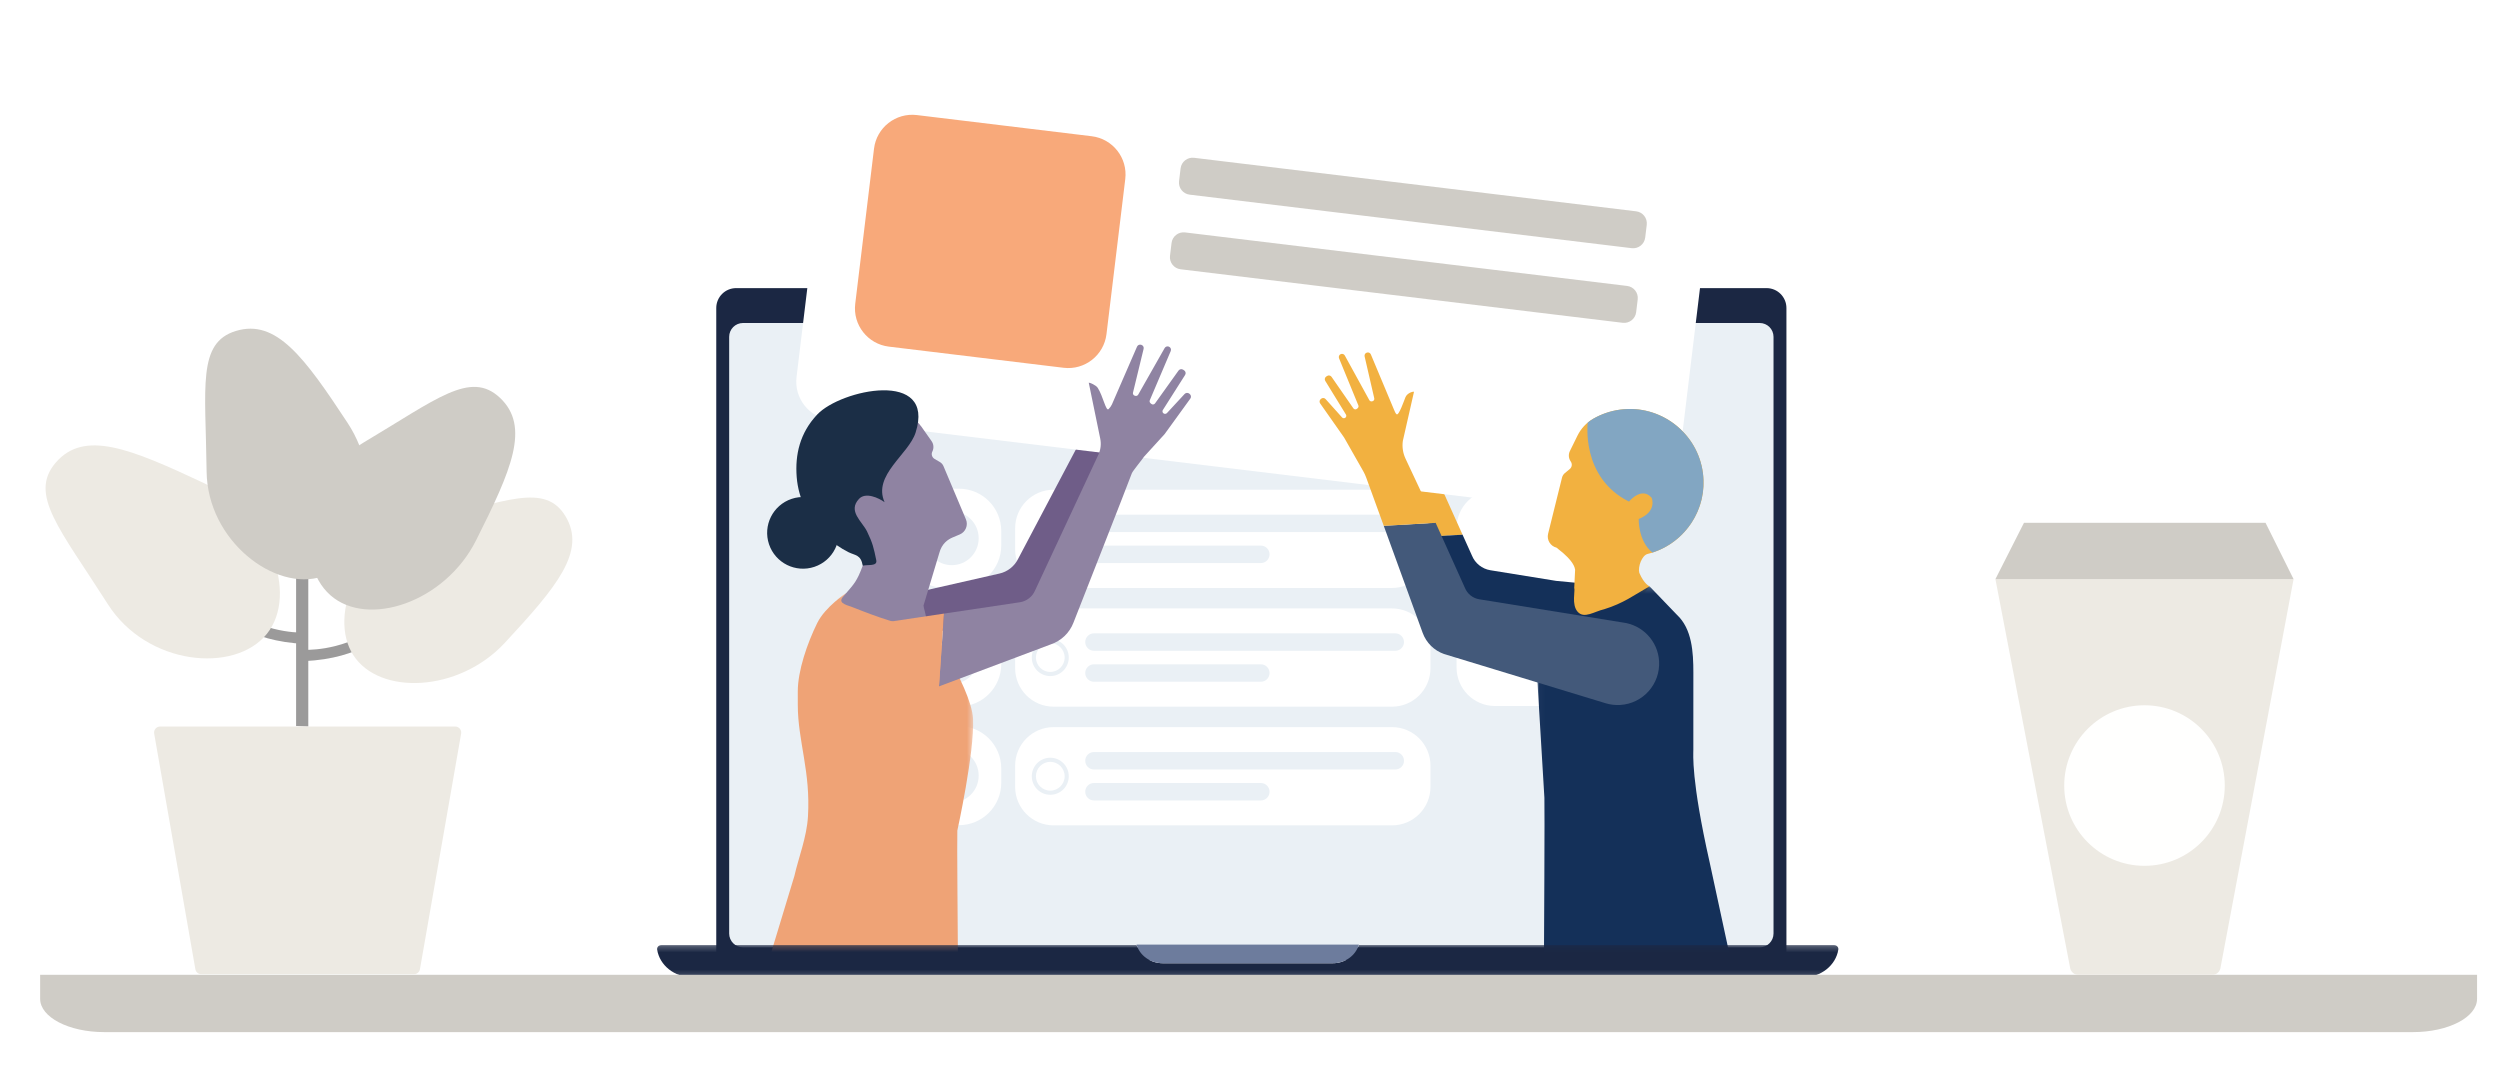 <?xml version="1.0" encoding="UTF-8"?>
<svg xmlns="http://www.w3.org/2000/svg" xmlns:xlink="http://www.w3.org/1999/xlink" height="190" viewBox="0 0 436 190" width="436">
  <filter id="a" height="227.3%" width="160.6%" x="-30.5%" y="-63.9%">
    <feMorphology in="SourceAlpha" operator="dilate" radius="1.5" result="shadowSpreadOuter1"></feMorphology>
    <feOffset dx="0" dy="5" in="shadowSpreadOuter1" result="shadowOffsetOuter1"></feOffset>
    <feGaussianBlur in="shadowOffsetOuter1" result="shadowBlurOuter1" stdDeviation="9"></feGaussianBlur>
    <feColorMatrix in="shadowBlurOuter1" result="shadowMatrixOuter1" type="matrix" values="0 0 0 0 0   0 0 0 0 0   0 0 0 0 0  0 0 0 0.1 0"></feColorMatrix>
    <feMerge>
      <feMergeNode in="shadowMatrixOuter1"></feMergeNode>
      <feMergeNode in="SourceGraphic"></feMergeNode>
    </feMerge>
  </filter>
  <mask id="b" fill="#fff">
    <path d="m.025.178h34.178v63.817h-34.178z" fill="#fff" fill-rule="evenodd"></path>
  </mask>
  <mask id="c" fill="#fff">
    <path d="m.005.317h35.56v62.661h-35.56z" fill="#fff" fill-rule="evenodd"></path>
  </mask>
  <mask id="d" fill="#fff">
    <path d="m0 .218h219.209v5.625h-219.209z" fill="#fff" fill-rule="evenodd"></path>
  </mask>
  <g fill="none" fill-rule="evenodd">
    <path d="m0 0h436v190h-436z" fill="#fff" opacity="0"></path>
    <g transform="translate(5 10)">
      <g transform="translate(103)">
        <path d="m17.345 156.101h184.757v-111.608h-184.757z" fill="#eaf0f5" fill-rule="nonzero"></path>
        <g fill-rule="nonzero" transform="translate(16.59 39.968)">
          <path d="m118.178 52.574h-59.02c-3.705 0-6.708-3.01-6.708-6.723v-3.688c0-3.713 3.003-6.723 6.708-6.723h59.02c3.705 0 6.708 3.01 6.708 6.723v3.688c0 3.713-3.003 6.723-6.708 6.723" fill="#fff"></path>
          <g fill="#eaf0f5">
            <path d="m118.75 42.828h-52.557c-.838 0-1.517-.681-1.517-1.521 0-.84.679-1.521 1.517-1.521h52.557c.838 0 1.517.681 1.517 1.521 0 .84-.679 1.521-1.517 1.521"></path>
            <path d="m95.304 48.228h-29.111c-.839 0-1.518-.681-1.518-1.521 0-.84.679-1.521 1.518-1.521h29.111c.838 0 1.517.681 1.517 1.521 0 .84-.679 1.521-1.517 1.521"></path>
            <path d="m58.579 41.496c-1.382 0-2.506 1.127-2.506 2.512 0 1.385 1.124 2.512 2.506 2.512 1.382 0 2.506-1.127 2.506-2.512 0-1.385-1.125-2.512-2.506-2.512m0 5.744c-1.778 0-3.225-1.45-3.225-3.232 0-1.782 1.447-3.232 3.225-3.232s3.225 1.45 3.225 3.232c0 1.782-1.447 3.232-3.225 3.232"></path>
          </g>
          <path d="m40.157 52.542h2.5c4.071 0 7.372-3.307 7.372-7.387v-2.506c0-4.08-3.3-7.387-7.372-7.387h-2.5c-4.071 0-7.372 3.307-7.372 7.387v2.506c0 4.08 3.3 7.387 7.372 7.387" fill="#fff"></path>
          <path d="m46.092 43.902c0-2.593-2.098-4.695-4.686-4.695s-4.685 2.102-4.685 4.695 2.097 4.695 4.685 4.695 4.686-2.102 4.686-4.695" fill="#eaf0f5"></path>
          <path d="m118.178 73.275h-59.02c-3.705 0-6.708-3.01-6.708-6.722v-3.689c0-3.713 3.003-6.723 6.708-6.723h59.02c3.705 0 6.708 3.01 6.708 6.723v3.689c0 3.713-3.003 6.722-6.708 6.722" fill="#fff"></path>
          <path d="m118.75 63.529h-52.557c-.838 0-1.517-.681-1.517-1.521 0-.84.679-1.521 1.517-1.521h52.557c.838 0 1.517.681 1.517 1.521 0 .84-.679 1.521-1.517 1.521" fill="#eaf0f5"></path>
          <path d="m95.304 68.929h-29.111c-.839 0-1.518-.681-1.518-1.521 0-.84.679-1.521 1.518-1.521h29.111c.838 0 1.517.681 1.517 1.521 0 .84-.679 1.521-1.517 1.521" fill="#eaf0f5"></path>
          <path d="m58.579 62.196c-1.382 0-2.506 1.127-2.506 2.512s1.124 2.512 2.506 2.512c1.382 0 2.506-1.127 2.506-2.512s-1.125-2.512-2.506-2.512m0 5.744c-1.778 0-3.225-1.45-3.225-3.232 0-1.782 1.447-3.232 3.225-3.232s3.225 1.45 3.225 3.232c0 1.782-1.447 3.232-3.225 3.232" fill="#eaf0f5"></path>
          <path d="m40.157 73.242h2.5c4.071 0 7.372-3.307 7.372-7.387v-2.505c0-4.08-3.3-7.387-7.372-7.387h-2.5c-4.071 0-7.372 3.307-7.372 7.387v2.505c0 4.08 3.3 7.387 7.372 7.387" fill="#fff"></path>
          <path d="m46.092 64.602c0-2.593-2.098-4.695-4.686-4.695s-4.685 2.102-4.685 4.695 2.097 4.695 4.685 4.695 4.686-2.102 4.686-4.695" fill="#eaf0f5"></path>
          <path d="m118.178 93.975h-59.02c-3.705 0-6.708-3.01-6.708-6.722v-3.689c0-3.713 3.003-6.722 6.708-6.722h59.02c3.705 0 6.708 3.01 6.708 6.722v3.689c0 3.713-3.003 6.722-6.708 6.722" fill="#fff"></path>
          <path d="m118.75 84.229h-52.557c-.838 0-1.517-.681-1.517-1.521 0-.84.679-1.521 1.517-1.521h52.557c.838 0 1.517.681 1.517 1.521 0 .84-.679 1.521-1.517 1.521" fill="#eaf0f5"></path>
          <path d="m95.304 89.629h-29.111c-.839 0-1.518-.681-1.518-1.521 0-.84.679-1.521 1.518-1.521h29.111c.838 0 1.517.681 1.517 1.521 0 .84-.679 1.521-1.517 1.521" fill="#eaf0f5"></path>
          <path d="m58.579 82.897c-1.382 0-2.506 1.127-2.506 2.512 0 1.385 1.124 2.512 2.506 2.512 1.382 0 2.506-1.127 2.506-2.512 0-1.385-1.125-2.512-2.506-2.512m0 5.744c-1.778 0-3.225-1.45-3.225-3.232 0-1.782 1.447-3.232 3.225-3.232s3.225 1.45 3.225 3.232c0 1.782-1.447 3.232-3.225 3.232" fill="#eaf0f5"></path>
          <path d="m40.157 93.943h2.5c4.071 0 7.372-3.307 7.372-7.387v-2.506c0-4.08-3.3-7.387-7.372-7.387h-2.5c-4.071 0-7.372 3.307-7.372 7.387v2.506c0 4.08 3.3 7.387 7.372 7.387" fill="#fff"></path>
          <path d="m46.092 85.303c0-2.593-2.098-4.695-4.686-4.695s-4.685 2.102-4.685 4.695 2.097 4.695 4.685 4.695 4.686-2.102 4.686-4.695" fill="#eaf0f5"></path>
          <path d="m32.557 21.779c0 .739-.598 1.337-1.335 1.337-.737 0-1.335-.598-1.335-1.337 0-.739.598-1.337 1.335-1.337.737 0 1.335.598 1.335 1.337" fill="#d5e1eb"></path>
          <path d="m145.765 73.158h-9.623c-3.705 0-6.708-3.01-6.708-6.723v-24.272c0-3.713 3.003-6.722 6.708-6.722h9.623c3.705 0 6.708 3.01 6.708 6.722v24.272c0 3.713-3.003 6.723-6.708 6.723" fill="#fff"></path>
          <path d="m184.713 112.833c0 1.334-1.079 2.415-2.41 2.415h-177.316c-1.331 0-2.41-1.081-2.41-2.415v-104.055c0-1.334 1.079-2.415 2.41-2.415h177.316c1.331 0 2.41 1.081 2.41 2.415zm-1.216-112.554h-179.704c-1.915 0-3.467 1.555-3.467 3.474v113.751h186.638v-113.751c0-1.919-1.553-3.474-3.467-3.474z" fill="#1b2743"></path>
          <path d="m95.455 3.291c0 1.001-.811 1.814-1.81 1.814s-1.809-.812-1.809-1.814.81-1.813 1.809-1.813 1.81.812 1.81 1.813" fill="#828080"></path>
        </g>
        <g transform="translate(25.64)">
          <path d="m59.322 59.327.82 6.06 2.81 3.485-14.02 26.562c-4.704.142-4.977.524-5.291.867-.667.723-1.546 1.249-2.507 1.454l-11.959 2.552-2.507.536-1.406-3.103.035-1.355h.001l.036-1.415-1.934-1.02 17.24-3.917c1.416-.302 2.667-1.288 3.296-2.599l1.835-3.477 10.041-19.021c.285-.541.408-1.131.353-1.694l-.423-4.314z" fill="#6f5d88" fill-rule="nonzero"></path>
          <path d="m107.837 63.444c-.192 1.364.075 1.357.66 2.604l6.793 14.472-.195.012 1.55 2.998 4.783-.281-8.797-19.542" fill="#f2b140" fill-rule="nonzero"></path>
          <g fill="#fff" filter="url(#a)" transform="translate(5)">
            <path d="m6.138 58.227c-3.683-.446-6.307-3.791-5.86-7.473l5.374-44.373c.446-3.681 3.793-6.304 7.475-5.859l140.1 16.96c3.683.446 6.307 3.791 5.86 7.473l-5.374 44.373c-.446 3.682-3.793 6.304-7.475 5.859z"></path>
          </g>
          <g fill-rule="nonzero">
            <path d="m149.352 46.295-77.097-9.333c-1.16-.14-1.986-1.194-1.846-2.354l.27-2.229c.14-1.16 1.195-1.986 2.354-1.845l77.097 9.333c1.16.14 1.987 1.194 1.846 2.354l-.27 2.229c-.14 1.16-1.195 1.986-2.355 1.845" fill="#cfccc6"></path>
            <path d="m51.856 54.141-30.483-3.69c-3.682-.446-6.306-3.792-5.86-7.473l3.276-27.051c.446-3.681 3.793-6.304 7.475-5.859l30.482 3.69c3.683.446 6.306 3.791 5.86 7.473l-3.277 27.051c-.446 3.681-3.792 6.304-7.475 5.859" fill="#f8a97a"></path>
            <path d="m150.928 33.281-77.098-9.333c-1.16-.14-1.986-1.194-1.845-2.354l.27-2.229c.14-1.16 1.195-1.986 2.354-1.845l77.097 9.333c1.161.14 1.987 1.194 1.846 2.354l-.27 2.229c-.14 1.159-1.195 1.985-2.354 1.845" fill="#cfccc6"></path>
            <path d="m137.769 91.308-11.482-1.858c-1.456-.236-2.682-1.216-3.231-2.584l-1.628-3.618-4.783.281 5.25 11.66c.549 1.368 1.775 2.349 3.23 2.584l14.87 2.405 1.729-3.421.077-1.454.104-1.968c.032-.616.096-1.356-.382-1.672z" fill="#143059"></path>
            <path d="m154.032 92.245c-1.742 2.534-5.976 6.423-9.348 5.588-1.329-.33-2.842.008-4.01-.624l.387-7.845c-.143-1.053-1.189-2.11-2.062-2.89l-1.185-.966c-1.076-.267-1.732-1.356-1.465-2.431l2.426-9.777c.078-.315.255-.596.506-.803l.842-.692c.387-.318.47-.877.192-1.294l-.052-.078c-.351-.526-.395-1.198-.116-1.766l1.332-2.708c.602-1.224 1.554-2.244 2.736-2.925 1.403-.809 2.984-1.364 4.689-1.595 7.025-.95 13.547 4.055 14.448 11.084.836 6.52-3.388 12.544-9.648 14.084-1.016.25-1.722 2.275-1.454 3.286.858 2.02 1.783 2.353 1.783 2.353" fill="#f2b140"></path>
            <path d="m150.452 77.477s2.226-2.716 3.961-.652c0 0 1.005 2.373-2.263 3.687 0 0-.133 3.806 2.384 5.86 5.799-1.847 9.616-7.622 8.818-13.849-.902-7.03-7.423-12.034-14.448-11.084-1.705.23-3.286.786-4.689 1.595-.337.194-.654.416-.95.662 0 0-1.245 9.567 7.188 13.782" fill="#82a6c2"></path>
            <path d="m11.823 4.178c-1.74.391-3.51 1.742-4.654.433-1.086-1.242-.386-3.673-.59-4.067-.129-.249-1.6 1.805-2.669 4.017-.819 1.694-3.884 9.905-3.884 9.905l1.354 22.604c.07 1.177-.062 26.079-.088 30.274-.003.393.316.707.709.707h31.134c.701 0 1.211-.663 1.032-1.34l-3.968-18.397c-3.272-14.531-2.831-18.878-2.843-19.621-.012-.743.001-7.974.003-11.066l.002-2.348c.003-3.618-.23-7.673-2.88-10.137l-4.771-4.964c-2.747 1.591-4.549 2.96-7.887 4.001" fill="#143059" mask="url(#b)" transform="translate(134.322 92.067)"></path>
            <path d="m8.387 5.545c-1.773 3.605-3.406 8.362-3.403 11.98l.002 2.348c.002 3.093.549 5.949 1.077 9.184.528 3.235.922 6.356.698 10.235-.21 3.63-1.636 7.159-2.371 10.398l-4.347 14.339c-.18.677.331 1.34 1.031 1.34h31.134c.393 0 .712-.314.709-.707-.026-4.195-.178-21.714-.107-22.889 0 0 3.015-13.695 2.739-19.474-.275-5.779-9.276-18.904-9.276-18.904l.031-1.343c-1.257.427-1.878.485-3.245.589-3.463.263-6.678-.59-9.602-2.323 0 0-3.696 2.437-5.068 5.228" fill="#efa376" mask="url(#c)" transform="translate(.509 93.084)"></path>
            <path d="m30.154 86.505c.449-1.755 1.582-2.453 2.353-2.778l1.24-.523c1.022-.431 1.5-1.608 1.07-2.629l-3.915-9.281c-.126-.299-.345-.549-.625-.714l-.94-.553c-.431-.254-.6-.794-.391-1.249l.04-.085c.265-.574.203-1.245-.16-1.762l-1.736-2.467c-.56-.796-1.284-1.453-2.113-1.948-.001-.003-.004-.011-.004-.011-.016-.01-.035-.015-.051-.025-.316-.185-.645-.349-.991-.482-1.512-.581-3.159-.884-4.879-.847-7.088.153-12.752 6.109-12.551 13.194.012.402.043.799.09 1.19.016.131.044.257.064.386.039.258.077.517.132.771.033.152.077.299.115.448.057.224.111.45.18.669.049.158.109.31.164.465.073.205.143.41.226.611.065.156.139.306.21.459.089.191.175.382.272.568.079.152.167.298.252.447.102.178.204.356.314.528.093.145.193.286.293.428.115.165.231.33.355.489.106.138.219.271.331.404.128.153.256.305.391.451.119.129.243.254.367.378.14.14.28.278.426.41.131.12.265.234.4.348.151.127.303.25.459.37.141.108.285.212.431.314.16.112.323.221.489.327.151.096.304.189.459.279.169.098.342.191.516.281.16.083.321.164.485.241.178.083.36.16.542.234.168.069.336.137.508.199.187.067.377.127.567.186.175.054.349.108.526.154.195.051.393.094.592.136.179.038.358.077.54.108.055.009.109.024.165.033.003-.003.005-.007.008-.01.281.043.562.087.849.112.226.02.752.046.439 1.044-.059.188-1.345-.081-1.439.092l-.398.765c-1.01 2.707-1.51 3.177-2.897 4.787-.136.158-.3.362-.424.496-1.05 1.131.014 1.434 1.545 1.952.674.228 8.248 3.455 11.473 3.306 2.318-.107.98-2.558.899-3.592z" fill="#8f83a2"></path>
            <path d="m8.886 62.289c-3.048 3.236-3.884 7.034-3.583 10.909.295 3.801 2.074 7.335 4.815 9.985.17.164.347.337.53.519 1.062 1.056 2.31 1.897 3.644 2.579 1.209.618 2.189.404 2.532 2.376.878-.229 2.582.156 2.358-.949-.437-2.154-.64-3.021-1.612-5.024-.839-1.73-3.412-3.535-1.401-5.679 1.156-1.233 3.429-.172 4.462.577-2.108-4.708 4.188-8.326 5.406-12.128 3.563-11.117-13.047-7.52-17.15-3.166" fill="#1b2e46"></path>
            <path d="m12.332 80.945c1.097 3.273-.669 6.815-3.943 7.912-3.274 1.096-6.817-.668-7.914-3.942-1.096-3.273.669-6.815 3.943-7.912 3.274-1.096 6.817.668 7.914 3.942" fill="#1b2e46"></path>
            <path d="m53.581 98.568c-.676 1.789-2.14 3.199-3.977 3.817l-19.487 7.322.87-12.695 13.225-1.977c1.195-.179 2.207-.963 2.668-2.068l5.521-11.837 5.506-11.807c.411-.879.529-1.866.338-2.817l-2.008-9.771c.177-.023 1.256.417 1.575.914.927 1.444 1.431 4.172 1.892 3.695.256-.266.46-.544.575-.808l4.379-10.08c.117-.267.413-.409.697-.335l.028.007c.312.082.501.395.426.705l-1.856 7.648c-.056.231.082.465.313.531l.083.023c.2.056.413-.03.515-.209l4.608-8.12c.148-.26.469-.369.747-.253.303.126.445.471.318.769l-3.651 8.581c-.073.172-.03.372.11.5l.135.122c.199.182.514.149.67-.07l4.093-5.725c.184-.256.538-.324.805-.155l.164.105c.275.174.356.534.184.806l-3.881 6.115c-.105.165-.089.378.04.525.176.202.49.207.672.011l3.079-3.328c.213-.23.573-.255.817-.055l.079.065c.24.197.285.544.104.794l-4.491 6.2-3.598 3.945c-.22.375-1.972 2.482-2.119 2.891-.575 1.611-10.168 26.02-10.168 26.02" fill="#8f83a2"></path>
            <path d="m30.987 97.012-13.37 1.998c-3.609.397-6.523 3.297-6.778 7.007-.286 4.175 2.905 7.793 7.128 8.082.934.064 1.839-.04 2.687-.286l9.463-4.106z" fill="#efa376"></path>
            <path d="m114.476 100.379c.623 1.712 1.99 3.072 3.718 3.679l28.191 8.59c.797.243 1.65.351 2.53.3 3.984-.234 7.023-3.653 6.789-7.636-.208-3.539-2.931-6.333-6.33-6.747l-25.039-4.05c-1.125-.182-2.072-.94-2.497-1.998l-5.105-11.341-9.045.532z" fill="#43597a"></path>
            <path d="m107.688 81.707 9.045-.532-5.251-11.187c-.452-.963-.615-2.037-.467-3.092l1.95-8.58c-.307-.044-1.213.271-1.499.969-.221.54-1.148 3.26-1.538 2.966-.194-.146-.352-.559-.448-.789l-4.043-9.654c-.107-.255-.386-.394-.654-.326l-.027.007c-.295.075-.475.372-.407.668l1.685 7.31c.051.221-.081.443-.3.504l-.078.021c-.19.052-.39-.033-.484-.204l-4.276-7.787c-.136-.249-.439-.356-.702-.249-.286.117-.424.444-.306.73l3.369 8.217c.068.165.024.355-.108.475l-.128.115c-.189.171-.486.136-.631-.073l-3.81-5.499c-.171-.246-.504-.314-.758-.155l-.156.098c-.26.163-.34.505-.18.767l3.607 5.868c.097.158.08.361-.042.501-.167.191-.464.193-.633.004l-2.875-3.203c-.199-.222-.538-.249-.77-.061l-.075.061c-.228.185-.274.515-.105.756l4.182 5.955 3.339 5.873c.204.359.378.735.518 1.123z" fill="#f2b140"></path>
          </g>
        </g>
        <g fill-rule="nonzero" transform="translate(0 154.593)">
          <path d="m128.995.218c-.555 1.834-2.399 3.181-4.586 3.181h-29.607c-2.189 0-4.032-1.347-4.587-3.181h-82.849c-.468 0-.824.378-.759.8.426 2.727 2.999 4.824 6.109 4.824h193.779c3.11 0 5.683-2.097 6.109-4.824.066-.422-.291-.8-.758-.8z" fill="#1b2743" mask="url(#d)"></path>
          <path d="m94.801 3.398h29.607c2.188 0 4.031-1.346 4.587-3.258h-38.781c.555 1.912 2.399 3.258 4.587 3.258" fill="#6d7c9d"></path>
        </g>
      </g>
      <g fill-rule="nonzero">
        <path d="m13.167 170c-6.168 0-11.167-2.599-11.167-5.805v-4.195h425v4.195c0 3.206-4.999 5.805-11.167 5.805z" fill="#cfccc6"></path>
        <g transform="translate(343 91)">
          <path d="m0 0 13.063 67.962c.2.622.732 1.038 1.329 1.038h23.5c.597 0 1.129-.415 1.329-1.038l12.779-67.962z" fill="#edeae3"></path>
          <path d="m40 36c0 7.732-6.268 14-14 14-7.732 0-14-6.268-14-14s6.268-14 14-14c7.732 0 14 6.268 14 14" fill="#fffffe"></path>
        </g>
        <g transform="translate(.872 45.586)">
          <path d="m45.768 71.034v-50.034h2.127v50.118z" fill="#9b9a9a"></path>
          <path d="m21.016 72.356 7.184 41.087c.088.506.529.875 1.044.875h37.08c.515 0 .955-.369 1.044-.875l7.184-41.087c.113-.646-.386-1.238-1.044-1.238h-51.449c-.658 0-1.157.592-1.044 1.238" fill="#edeae3"></path>
          <g fill="#9b9a9a">
            <path d="m33.368 51.7s3.71 4.565 14 5.018v-1.985s-6.012.397-12.05-3.487z"></path>
            <path d="m47.128 54.7s3.71 4.565 14 5.018v-1.985s-6.012.397-12.05-3.487z" transform="matrix(-1 0 0 1 108.256 0)"></path>
            <path d="m46.368 34.7s3.71 4.565 14 5.018v-1.985s-6.012.397-12.05-3.487z" transform="matrix(-1 0 0 1 106.736 0)"></path>
          </g>
          <path d="m32.98 31.416c9.024 8.766 9.374 23.662 1.783 28.419-7.592 4.757-21.557-1.618-24.502-13.928-3.615-15.113-6.872-22.589-.561-26.283 6.567-3.844 13.042 1.847 23.28 11.792" fill="#edeae3" transform="matrix(.946 -.326 .326 .946 -11.735 9.704)"></path>
          <path d="m83.4 39.508c8.493 8.155 8.823 22.011 1.678 26.436-7.145 4.425-20.289-1.505-23.06-12.956-3.403-14.059-6.467-21.013-.528-24.45 6.181-3.576 12.275 1.718 21.91 10.969" fill="#edeae3" transform="matrix(.017 1 -1 .017 120.241 -27.53)"></path>
          <path d="m76.19 23.811c8.759 8.359 9.099 22.561 1.73 27.097-7.368 4.536-20.923-1.543-23.781-13.28-3.509-14.41-6.669-21.539-.544-25.061 6.374-3.665 12.659 1.761 22.595 11.243" fill="#cfccc6" transform="matrix(.292 .956 -.956 .292 77.667 -41.133)"></path>
          <path d="m53.19 15.811c8.759 8.359 9.099 22.561 1.73 27.097-7.368 4.536-20.923-1.543-23.781-13.28-3.509-14.41-6.669-21.539-.544-25.061 6.374-3.665 12.659 1.761 22.595 11.243" fill="#cfccc6" transform="matrix(.974 .225 -.225 .974 6.498 -9.201)"></path>
        </g>
      </g>
    </g>
    <path d="m348 101 4.983-9.825h42.126l4.891 9.825z" fill="#cfccc6" fill-rule="nonzero"></path>
  </g>
</svg>

